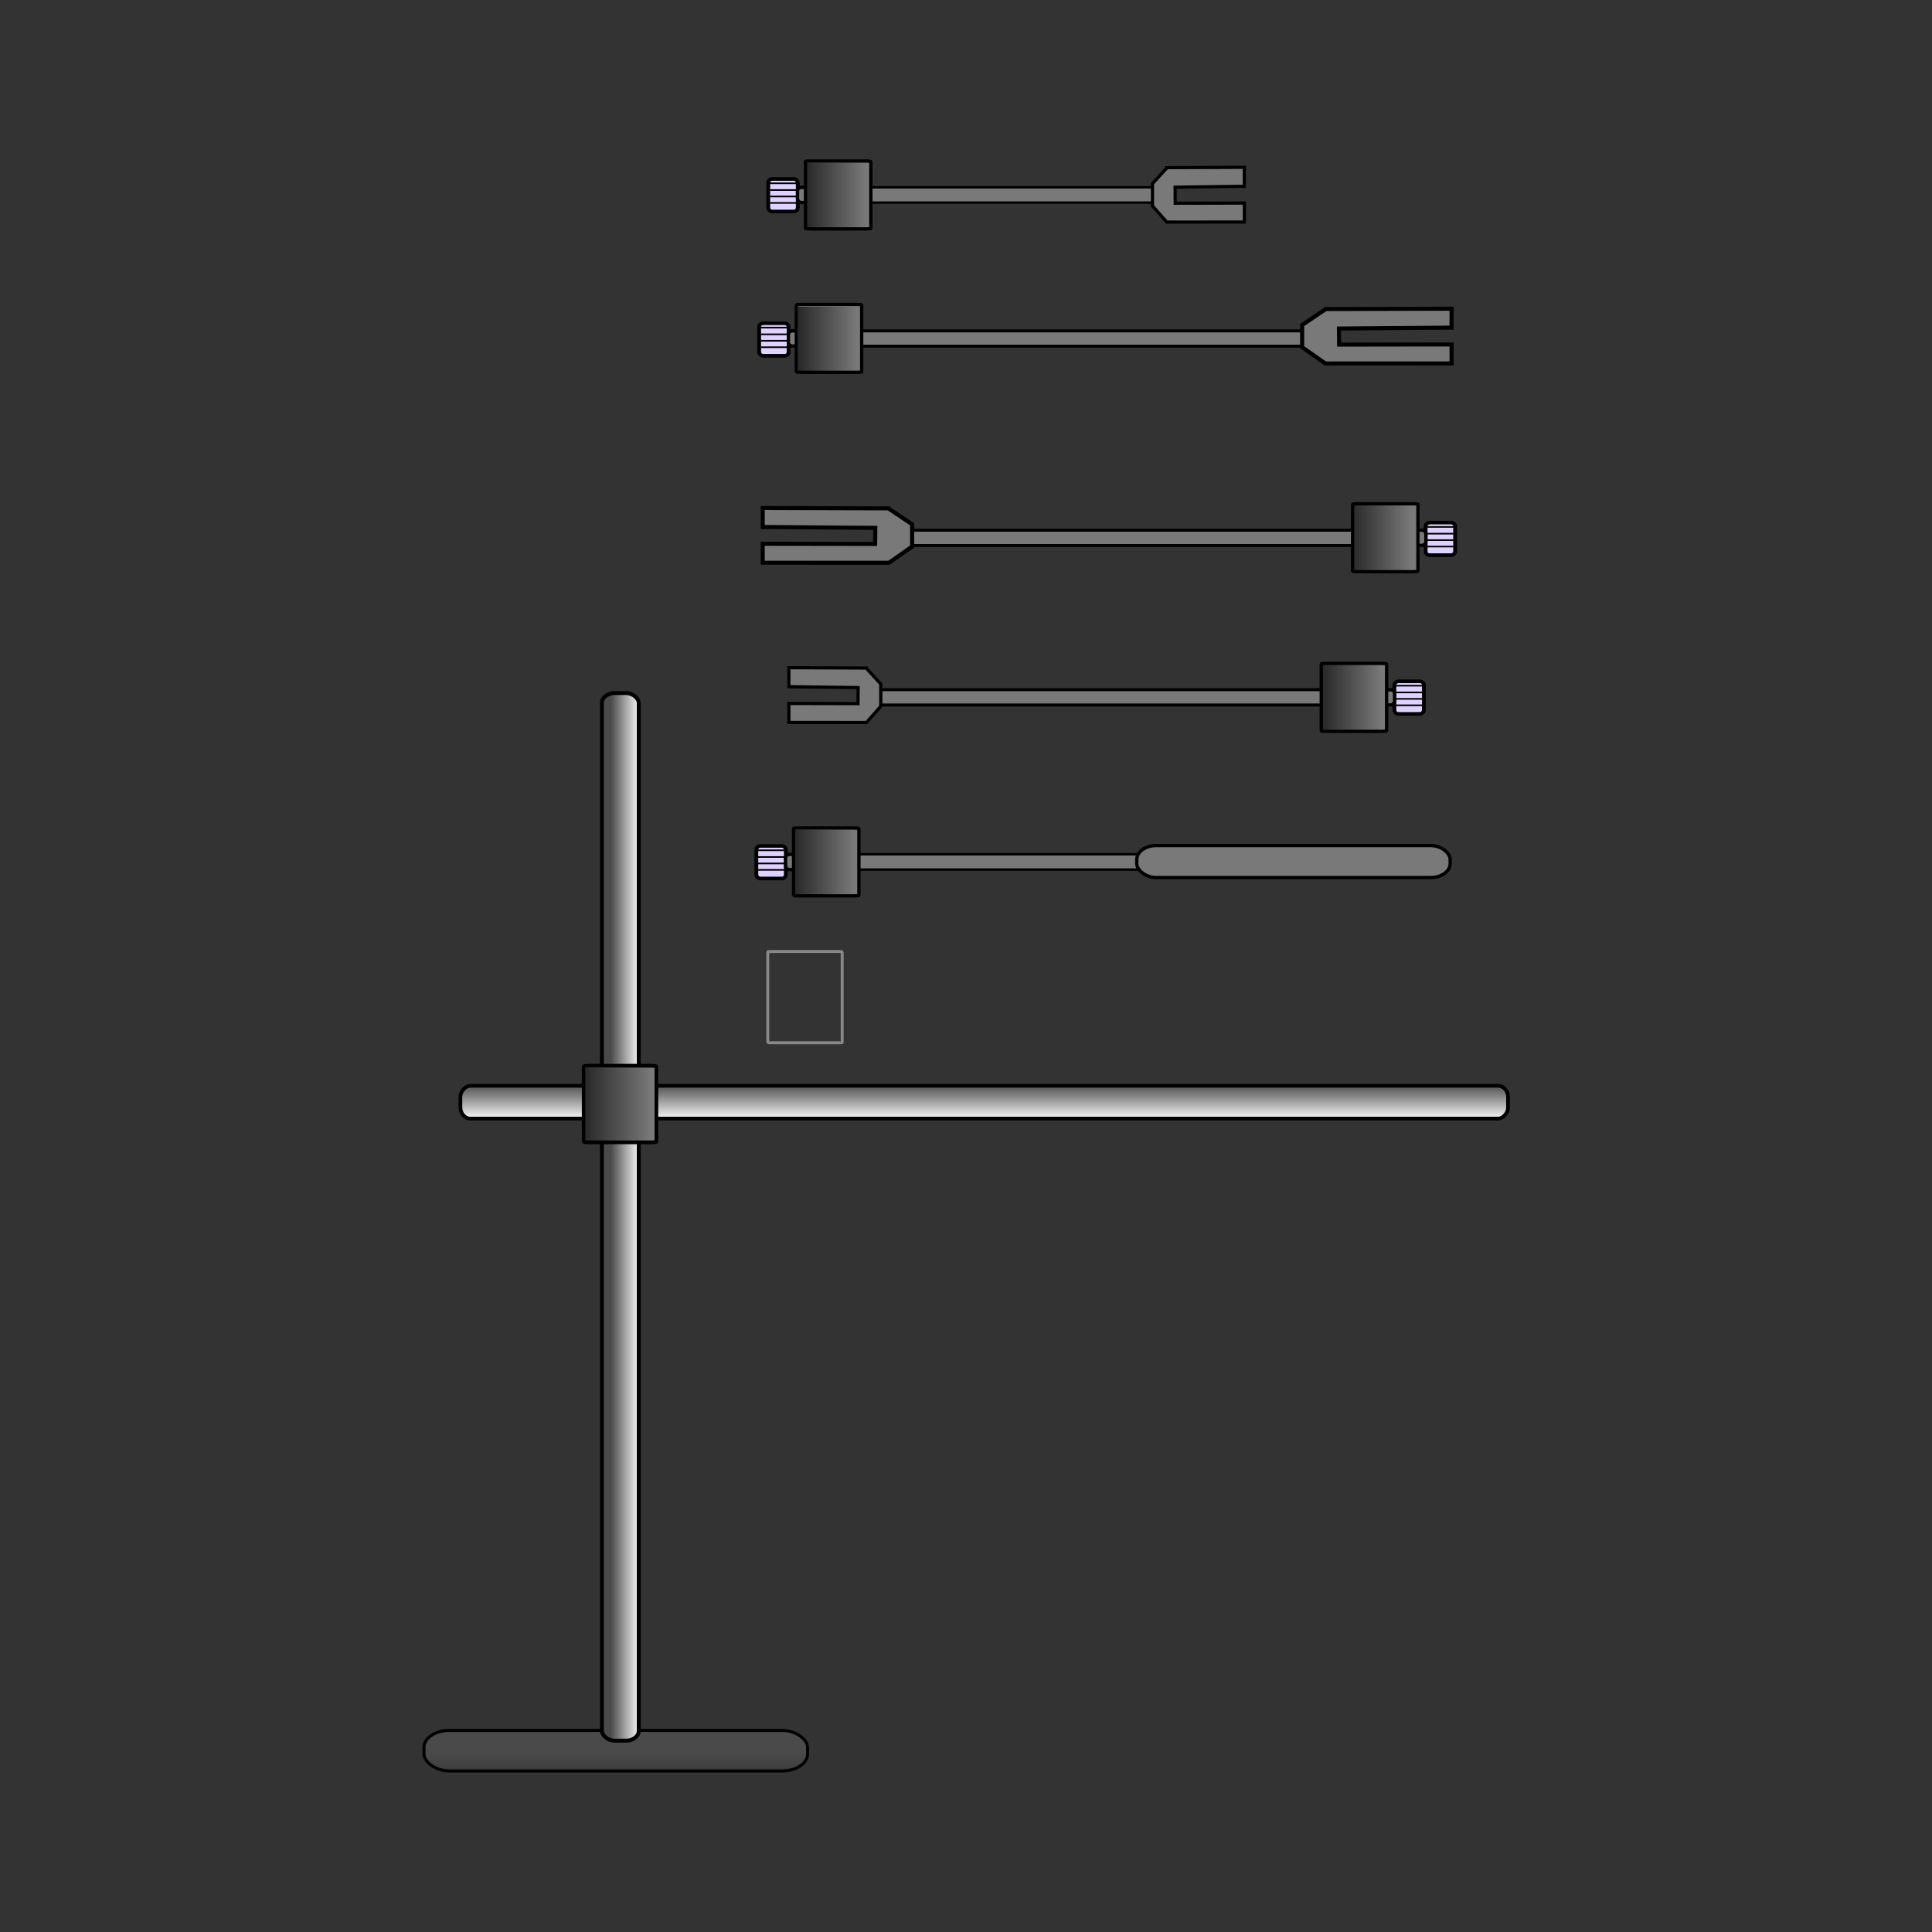 <svg:svg xmlns:dc="http://purl.org/dc/elements/1.1/" xmlns:ns1="http://sodipodi.sourceforge.net/DTD/sodipodi-0.dtd" xmlns:ns2="http://www.inkscape.org/namespaces/inkscape" xmlns:ns4="http://creativecommons.org/ns#" xmlns:rdf="http://www.w3.org/1999/02/22-rdf-syntax-ns#" xmlns:svg="http://www.w3.org/2000/svg" height="982.82" id="svg41025" version="1.1" viewBox="-214.92 -81.062 982.82 982.82" width="982.82" ns1:docname="_svgclean2.svg" ns2:version="0.48.3.1 r9886">
  <svg:rect x="-214.92" y="-81.062" width="982.82" height="982.82" fill="#333333" stroke="none"/>
  <svg:defs id="defs41027">
    <svg:linearGradient gradientTransform="matrix(1.725,0,0,1.342,61.216,131.06)" gradientUnits="userSpaceOnUse" id="linearGradient3137" x1="24.249" x2="24.249" y1="652.41" y2="667.09" ns2:collect="always">
      <svg:stop id="stop4464" offset="0" style="stop-color:#4a4a4a" />
      <svg:stop id="stop4480" offset=".397" style="stop-color:#4a4a4a;stop-opacity:.498" />
      <svg:stop id="stop4482" offset=".175" style="stop-color:#4a4a4a;stop-opacity:.247" />
      <svg:stop id="stop4466" offset="1" style="stop-color:#4a4a4a;stop-opacity:0" />
    </svg:linearGradient>
    <svg:linearGradient gradientTransform="matrix(1.503,0,0,1.474,545.64,-1088.3)" gradientUnits="userSpaceOnUse" id="linearGradient4954" x1="80.312" x2="92.424" y1="467.48" y2="467.48" ns2:collect="always">
      <svg:stop id="stop4464-4" offset="0" style="stop-color:#4a4a4a" />
      <svg:stop id="stop4466-5" offset="1" style="stop-color:#ffffff" />
    </svg:linearGradient>
    <svg:linearGradient gradientTransform="matrix(1.686,0,0,1.474,68.634,44.881)" gradientUnits="userSpaceOnUse" id="linearGradient5007" x1="80.312" x2="92.424" y1="467.48" y2="467.48" ns2:collect="always">
      <svg:stop id="stop4464-4-3" offset="0" style="stop-color:#4a4a4a" />
      <svg:stop id="stop4480-4-5" offset=".266" style="stop-color:#4a4a4a" />
      <svg:stop id="stop4466-5-9" offset="1" style="stop-color:#ffffff" />
    </svg:linearGradient>
    <svg:linearGradient gradientTransform="matrix(.838 0 0 1.143 -171.99 -1297.1)" gradientUnits="userSpaceOnUse" id="linearGradient5070" x1="573.42" x2="609.9" y1="1322" y2="1322" ns2:collect="always">
      <svg:stop id="stop4846-9" offset="0" style="stop-color:#000000" />
      <svg:stop id="stop4848-94" offset="1" style="stop-color:#000000;stop-opacity:0" />
    </svg:linearGradient>
    <svg:linearGradient gradientTransform="matrix(.838 0 0 1.143 -176.27 -1223.9)" gradientUnits="userSpaceOnUse" id="linearGradient5073" x1="573.42" x2="609.9" y1="1322" y2="1322" ns2:collect="always">
      <svg:stop id="stop4846-4" offset="0" style="stop-color:#000000" />
      <svg:stop id="stop4848-2" offset="1" style="stop-color:#000000;stop-opacity:0" />
    </svg:linearGradient>
    <svg:linearGradient gradientTransform="matrix(.838 0 0 1.143 105.51 -1122.8)" gradientUnits="userSpaceOnUse" id="linearGradient5076" x1="573.42" x2="609.9" y1="1322" y2="1322" ns2:collect="always">
      <svg:stop id="stop4846-1" offset="0" style="stop-color:#000000" />
      <svg:stop id="stop4848-3" offset="1" style="stop-color:#000000;stop-opacity:0" />
    </svg:linearGradient>
    <svg:linearGradient gradientTransform="matrix(.838 0 0 1.143 90.513 -1041.7)" gradientUnits="userSpaceOnUse" id="linearGradient5079" x1="573.42" x2="609.9" y1="1322" y2="1322" ns2:collect="always">
      <svg:stop id="stop4846-0" offset="0" style="stop-color:#000000" />
      <svg:stop id="stop4848-9" offset="1" style="stop-color:#000000;stop-opacity:0" />
    </svg:linearGradient>
    <svg:linearGradient gradientTransform="matrix(.838 0 0 1.143 -177.73 -957.81)" gradientUnits="userSpaceOnUse" id="linearGradient5082" x1="573.42" x2="609.9" y1="1322" y2="1322" ns2:collect="always">
      <svg:stop id="stop4846" offset="0" style="stop-color:#000000" />
      <svg:stop id="stop4848" offset="1" style="stop-color:#000000;stop-opacity:0" />
    </svg:linearGradient>
    <svg:linearGradient gradientTransform="matrix(.838 0 0 1.143 -283.61 -835.46)" gradientUnits="userSpaceOnUse" id="linearGradient5119" x1="573.42" x2="609.9" y1="1322" y2="1322" ns2:collect="always">
      <svg:stop id="stop4846-04" offset="0" style="stop-color:#000000" />
      <svg:stop id="stop4848-1" offset="1" style="stop-color:#000000;stop-opacity:0" />
    </svg:linearGradient>
  </svg:defs>
  <ns1:namedview bordercolor="#666666" borderopacity="1.0" id="base" pagecolor="#ffffff" showgrid="false" ns2:current-layer="layer1" ns2:cx="134.91592" ns2:cy="298.98331" ns2:document-units="px" ns2:pageopacity="0.0" ns2:pageshadow="2" ns2:snap-page="true" ns2:window-height="645" ns2:window-maximized="0" ns2:window-width="674" ns2:window-x="0" ns2:window-y="0" ns2:zoom="0.7" />
  <svg:g id="layer1" transform="translate(-113.64 -195.82)" ns2:groupmode="layer" ns2:label="Calque 1">
    <svg:rect height="20.667" id="rect13114" rx="12.996" ry="8.607" style="stroke-linejoin:round;stroke:#000000;stroke-width:1.522;stroke-linecap:round;fill:url(#linearGradient3137)" width="195.14" x="114.4" y="995.01" />
    <svg:rect height="46.429" id="rect4832" rx="1.2" ry=".125" style="opacity:.417;stroke:#ffffff;stroke-width:1.5;fill:none" width="37.857" x="289.29" y="598.79" />
    <svg:g id="g5121">
      <svg:g id="g9469-15-1" transform="matrix(1.724,0,0,1.64,-337.16,-470.1)">
        <svg:rect height="10.102" id="rect9471-1-13" rx="1.138" ry="1.196" style="stroke-linejoin:bevel;stroke:#000000;stroke-width:1.128;stroke-linecap:round;fill:#e0d2ff" width="8.706" x="360" y="619.01" />
        <svg:path d="m360.18 620.36h8" id="path9473-0-0" style="stroke:#000000;stroke-width:.5;fill:none" ns2:connector-curvature="0" />
        <svg:path d="m360.48 622.45h8" id="path9475-8-6" style="stroke:#000000;stroke-width:.5;fill:none" ns2:connector-curvature="0" />
        <svg:path d="m360.51 624.45h8" id="path9477-7-3" style="stroke:#000000;stroke-width:.5;fill:none" ns2:connector-curvature="0" />
        <svg:path d="m360.51 626.45h8" id="path9479-0-2" style="stroke:#000000;stroke-width:.5;fill:none" ns2:connector-curvature="0" />
      </svg:g>
      <svg:rect height="7.716" id="rect9481-7-9" rx="1.962" ry="1.962" style="stroke-linejoin:bevel;stroke:#000000;stroke-width:1.681;stroke-linecap:round;fill:#797979" width="4.788" x="298.36" y="549.37" />
      <svg:rect height="7.79" id="rect9483-98-84" rx="1.356" ry=".274" style="stroke-linejoin:bevel;stroke:#000000;stroke-width:1.237;stroke-linecap:round;fill:#797979" width="163.12" x="318.33" y="549.33" />
      <svg:rect height="34.553" id="rect9485-4-0" rx="2.563" ry=".268" style="stroke-linejoin:bevel;stroke:#000000;stroke-width:1.681;stroke-linecap:round;fill:#797979" width="33.244" x="302.41" y="535.95" />
      <svg:rect height="16.266" id="rect9483-98-84-2" rx="9.884" ry="7.061" style="stroke-linejoin:bevel;stroke:#000000;stroke-width:1.687;stroke-linecap:round;fill:#797979" width="159.41" x="477.01" y="544.9" />
      <svg:rect height="33.253" id="rect4834" rx=".22" ry=".031" style="opacity:.676;fill:url(#linearGradient5082)" width="29.987" x="303.19" y="536.81" />
    </svg:g>
    <svg:g id="g5134">
      <svg:g id="g9469-15-3" transform="matrix(-1.724,0,0,1.64,1243.7,-553.82)">
        <svg:rect height="10.102" id="rect9471-1-1" rx="1.138" ry="1.196" style="stroke-linejoin:bevel;stroke:#000000;stroke-width:1.128;stroke-linecap:round;fill:#e0d2ff" width="8.706" x="360" y="619.01" />
        <svg:path d="m360.18 620.36h8" id="path9473-0-9" style="stroke:#000000;stroke-width:.5;fill:none" ns2:connector-curvature="0" />
        <svg:path d="m360.48 622.45h8" id="path9475-8-0" style="stroke:#000000;stroke-width:.5;fill:none" ns2:connector-curvature="0" />
        <svg:path d="m360.51 624.45h8" id="path9477-7-1" style="stroke:#000000;stroke-width:.5;fill:none" ns2:connector-curvature="0" />
        <svg:path d="m360.51 626.45h8" id="path9479-0-0" style="stroke:#000000;stroke-width:.5;fill:none" ns2:connector-curvature="0" />
      </svg:g>
      <svg:rect height="7.716" id="rect9481-7-1" rx="1.962" ry="1.962" style="stroke-linejoin:bevel;stroke:#000000;stroke-width:1.681;stroke-linecap:round;fill:#797979" transform="scale(-1,1)" width="4.788" x="-608.14" y="465.65" />
      <svg:rect height="7.79" id="rect9483-98-8" rx="2.007" ry=".274" style="stroke-linejoin:bevel;stroke:#000000;stroke-width:1.505;stroke-linecap:round;fill:#797979" transform="scale(-1,1)" width="241.43" x="-588.18" y="465.61" />
      <svg:rect height="34.553" id="rect9485-4-5" rx="2.563" ry=".268" style="stroke-linejoin:bevel;stroke:#000000;stroke-width:1.681;stroke-linecap:round;fill:#797979" transform="scale(-1,1)" width="33.244" x="-604.1" y="452.23" />
      <svg:path d="m339.35 454.61-39.322-0.177 0.009 9.636 24.433 0.319 10.789 0.141-0.058 8.178-35.172-0.081v9.648l39.472 0.021 7.268-8.245-0.009-11.35-7.411-8.082z" id="path9487-2-0" style="fill-rule:evenodd;stroke:#000000;stroke-width:1.615px;fill:#797979" ns1:nodetypes="cccccccccccc" ns2:connector-curvature="0" />
      <svg:rect height="33.253" id="rect4834-7" rx=".22" ry=".031" style="opacity:.676;fill:url(#linearGradient5079)" width="29.987" x="571.44" y="452.88" />
    </svg:g>
    <svg:g id="g5147">
      <svg:g id="g9467-0" transform="matrix(-2.136,0,0,2.136,1830.5,-2033.9)">
        <svg:g id="g9469-1" transform="matrix(.807 0 0 .768 267.32 654.98)">
          <svg:rect height="10.102" id="rect9471-9" rx="1.138" ry="1.196" style="stroke-linejoin:bevel;stroke:#000000;stroke-width:1.128;stroke-linecap:round;fill:#e0d2ff" width="8.706" x="360" y="619.01" />
          <svg:path d="m360.18 620.36h8" id="path9473-5" style="stroke:#000000;stroke-width:.5;fill:none" ns2:connector-curvature="0" />
          <svg:path d="m360.48 622.45h8" id="path9475-3" style="stroke:#000000;stroke-width:.5;fill:none" ns2:connector-curvature="0" />
          <svg:path d="m360.51 624.45h8" id="path9477-8" style="stroke:#000000;stroke-width:.5;fill:none" ns2:connector-curvature="0" />
          <svg:path d="m360.51 626.45h8" id="path9479-2" style="stroke:#000000;stroke-width:.5;fill:none" ns2:connector-curvature="0" />
        </svg:g>
        <svg:rect height="3.612" id="rect9481-6" rx=".918" ry=".918" style="stroke-linejoin:bevel;stroke:#000000;stroke-width:.787;stroke-linecap:round;fill:#797979" width="2.241" x="564.81" y="1132.2" />
        <svg:rect height="3.647" id="rect9483-9" rx=".939" ry=".128" style="stroke-linejoin:bevel;stroke:#000000;stroke-width:.704;stroke-linecap:round;fill:#797979" width="113.01" x="574.15" y="1132.2" />
        <svg:rect height="16.174" id="rect9485-0" rx="1.2" ry=".125" style="stroke-linejoin:bevel;stroke:#000000;stroke-width:.787;stroke-linecap:round;fill:#797979" width="15.561" x="566.7" y="1125.9" />
        <svg:path d="m692.81 1127 29.935-0.083-0.006 4.511-18.601 0.149-8.214 0.066 0.044 3.828 26.776-0.038v4.516l-30.05 0.01-5.533-3.859 0.006-5.313 5.642-3.783z" id="path9487-9" style="fill-rule:evenodd;stroke:#000000;stroke-width:.964px;fill:#797979" ns1:nodetypes="cccccccccccc" ns2:connector-curvature="0" />
      </svg:g>
      <svg:rect height="33.253" id="rect4834-6" rx=".22" ry=".031" style="opacity:.676;fill:url(#linearGradient5076)" width="29.987" x="586.44" y="371.81" />
    </svg:g>
    <svg:g id="g5161">
      <svg:g id="g9467" transform="matrix(2.136,0,0,2.136,-906.65,-2135.3)">
        <svg:g id="g9469" transform="matrix(.807 0 0 .768 267.32 654.98)">
          <svg:rect height="10.102" id="rect9471" rx="1.138" ry="1.196" style="stroke-linejoin:bevel;stroke:#000000;stroke-width:1.128;stroke-linecap:round;fill:#e0d2ff" width="8.706" x="360" y="619.01" />
          <svg:path d="m360.18 620.36h8" id="path9473" style="stroke:#000000;stroke-width:.5;fill:none" ns2:connector-curvature="0" />
          <svg:path d="m360.48 622.45h8" id="path9475" style="stroke:#000000;stroke-width:.5;fill:none" ns2:connector-curvature="0" />
          <svg:path d="m360.51 624.45h8" id="path9477" style="stroke:#000000;stroke-width:.5;fill:none" ns2:connector-curvature="0" />
          <svg:path d="m360.51 626.45h8" id="path9479" style="stroke:#000000;stroke-width:.5;fill:none" ns2:connector-curvature="0" />
        </svg:g>
        <svg:rect height="3.612" id="rect9481" rx=".918" ry=".918" style="stroke-linejoin:bevel;stroke:#000000;stroke-width:.787;stroke-linecap:round;fill:#797979" width="2.241" x="564.81" y="1132.2" />
        <svg:rect height="3.647" id="rect9483" rx=".939" ry=".128" style="stroke-linejoin:bevel;stroke:#000000;stroke-width:.704;stroke-linecap:round;fill:#797979" width="113.01" x="574.15" y="1132.2" />
        <svg:rect height="16.174" id="rect9485" rx="1.2" ry=".125" style="stroke-linejoin:bevel;stroke:#000000;stroke-width:.787;stroke-linecap:round;fill:#797979" width="15.561" x="566.7" y="1125.9" />
        <svg:path d="m692.81 1127 29.935-0.083-0.006 4.511-18.601 0.149-8.214 0.066 0.044 3.828 26.776-0.038v4.516l-30.05 0.01-5.533-3.859 0.006-5.313 5.642-3.783z" id="path9487" style="fill-rule:evenodd;stroke:#000000;stroke-width:.964px;fill:#797979" ns1:nodetypes="cccccccccccc" ns2:connector-curvature="0" />
      </svg:g>
      <svg:rect height="33.253" id="rect4834-9" rx=".22" ry=".031" style="opacity:.676;fill:url(#linearGradient5073)" width="29.987" x="304.65" y="270.74" />
    </svg:g>
    <svg:g id="g5175">
      <svg:g id="g9469-15" transform="matrix(1.724,0,0,1.64,-331.1,-809.39)">
        <svg:rect height="10.102" id="rect9471-1" rx="1.138" ry="1.196" style="stroke-linejoin:bevel;stroke:#000000;stroke-width:1.128;stroke-linecap:round;fill:#e0d2ff" width="8.706" x="360" y="619.01" />
        <svg:path d="m360.18 620.36h8" id="path9473-0" style="stroke:#000000;stroke-width:.5;fill:none" ns2:connector-curvature="0" />
        <svg:path d="m360.48 622.45h8" id="path9475-8" style="stroke:#000000;stroke-width:.5;fill:none" ns2:connector-curvature="0" />
        <svg:path d="m360.51 624.45h8" id="path9477-7" style="stroke:#000000;stroke-width:.5;fill:none" ns2:connector-curvature="0" />
        <svg:path d="m360.51 626.45h8" id="path9479-0" style="stroke:#000000;stroke-width:.5;fill:none" ns2:connector-curvature="0" />
      </svg:g>
      <svg:rect height="7.716" id="rect9481-7" rx="1.962" ry="1.962" style="stroke-linejoin:bevel;stroke:#000000;stroke-width:1.681;stroke-linecap:round;fill:#797979" width="4.788" x="304.43" y="210.08" />
      <svg:rect height="7.79" id="rect9483-98" rx="1.356" ry=".274" style="stroke-linejoin:bevel;stroke:#000000;stroke-width:1.237;stroke-linecap:round;fill:#797979" width="163.12" x="324.39" y="210.04" />
      <svg:rect height="34.553" id="rect9485-4" rx="2.563" ry=".268" style="stroke-linejoin:bevel;stroke:#000000;stroke-width:1.681;stroke-linecap:round;fill:#797979" width="33.244" x="308.48" y="196.66" />
      <svg:path d="m492.41 200.05 39.322-0.177-0.009 9.636-24.433 0.319-10.789 0.141 0.058 8.178 35.172-0.081v9.648l-39.472 0.021-7.268-8.245 0.009-11.35 7.411-8.082z" id="path9487-2" style="fill-rule:evenodd;stroke:#000000;stroke-width:1.615px;fill:#797979" ns1:nodetypes="cccccccccccc" ns2:connector-curvature="0" />
      <svg:rect height="33.253" id="rect4834-98" rx=".22" ry=".031" style="opacity:.676;fill:url(#linearGradient5070)" width="29.987" x="308.94" y="197.52" />
    </svg:g>
    <svg:rect height="532.92" id="rect13112-6" rx="5.763" ry="5.051" style="stroke-linejoin:round;stroke:#000000;stroke-width:1.874;stroke-linecap:round;fill:url(#linearGradient4954)" transform="rotate(90)" width="16.701" x="667.1" y="-665.86" />
    <svg:rect height="532.92" id="rect13112-6-5" rx="6.466" ry="5.051" style="stroke-linejoin:round;stroke:#000000;stroke-width:1.985;stroke-linecap:round;fill:url(#linearGradient5007)" width="18.739" x="204.92" y="467.33" />
    <svg:g id="g5115" transform="matrix(1.113,0,0,1.128,-23.083,-85.672)">
      <svg:rect height="34.553" id="rect9485-4-0-1" rx="2.563" ry=".268" style="stroke-linejoin:bevel;stroke:#000000;stroke-width:1.681;stroke-linecap:round;fill:#797979" width="33.244" x="196.52" y="658.3" />
      <svg:rect height="33.253" id="rect4834-1" rx=".22" ry=".031" style="opacity:.676;fill:url(#linearGradient5119)" width="29.987" x="197.31" y="659.16" />
    </svg:g>
  </svg:g>
</svg:svg>